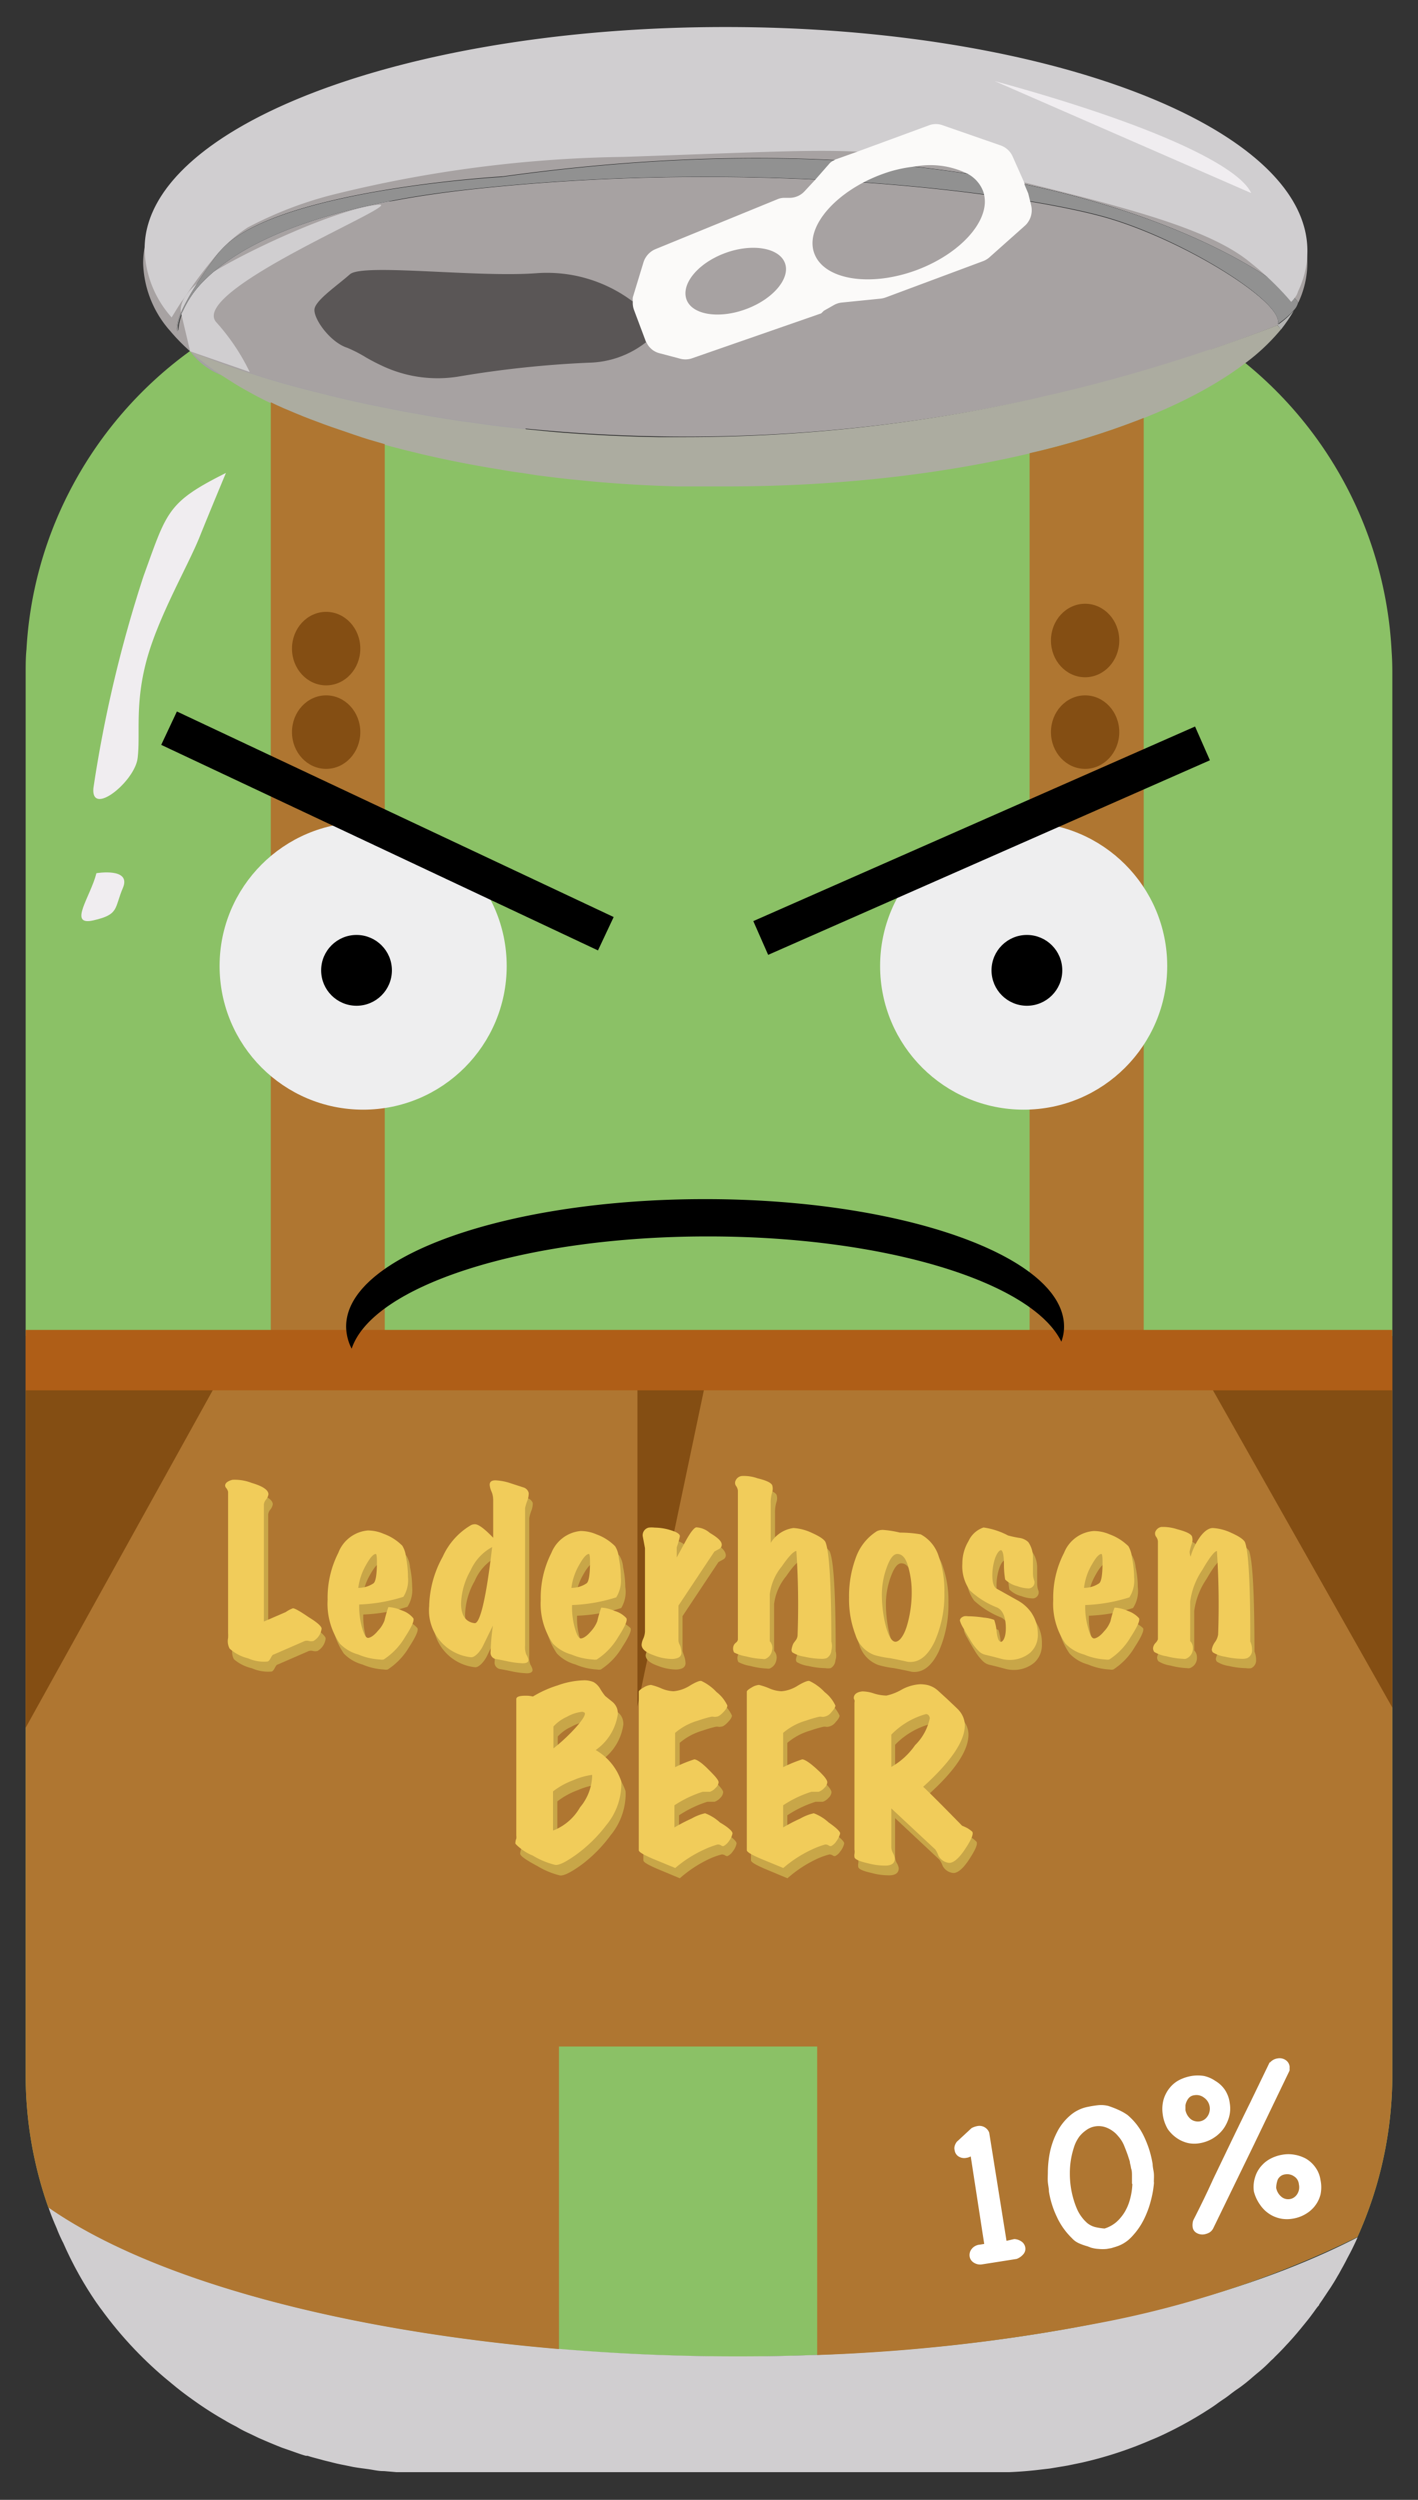 <svg xmlns="http://www.w3.org/2000/svg" width="105" height="185" viewBox="0 0 105 185"><rect x="0" y="0" width="105" height="185" fill="#333333" stroke="none"/><defs><style>.cls-1{fill:#8bc166;}.cls-2{fill:#b3b3b2;}.cls-3{fill:#a4a1a3;}.cls-4{fill:#a7a2a2;}.cls-5{fill:#d0ced0;}.cls-6{fill:#2c2e33;}.cls-7{fill:#919191;}.cls-8{fill:#acaca0;}.cls-9{fill:#f0edf0;}.cls-10{fill:#5a5656;}.cls-11{fill:#fbfaf9;}.cls-12{fill:#fff;}.cls-13{fill:#af7631;}.cls-14{fill:#844e13;}.cls-15{fill:#af5e17;}.cls-16{fill:#eeeeef;}.cls-17{fill:#c8a648;}.cls-18{fill:#f1cc5a;}</style></defs><g id="Layer_3" data-name="Layer 3"><path class="cls-1" d="M103.1,49.82V153.54a29.22,29.22,0,0,1-2.58,12A75.06,75.06,0,0,1,80.92,172a132.48,132.48,0,0,1-20.41,2.28,157.69,157.69,0,0,1-19.12-.43c-15.74-1.34-29.95-5-37.81-10.48l-.07-.21a29.41,29.41,0,0,1-1.61-9.61V49.82c0-.59,0-1.18.06-1.76v0A29,29,0,0,1,5.11,36.44a29.52,29.52,0,0,1,9-10.49h0a15.38,15.38,0,0,0,1.23,1c.22.17.45.34.7.5l.73.49.77.47.81.46c.55.31,1.1.61,1.71.88,0,0,0,0,0,0,.3.15.62.29.93.43.64.27,1.29.55,2,.82s1.38.52,2.1.76,1.47.49,2.23.72l1.17.34c.44.13.9.24,1.35.36s.91.23,1.39.33c1.86.44,3.83.84,5.87,1.16l1.55.23,1.16.17,1.13.13,1.72.2,1.3.13c2,.17,4.11.3,6.25.36.44,0,.89,0,1.34,0l2.15,0a98.77,98.77,0,0,0,22.54-2.46,58.54,58.54,0,0,0,8.45-2.61,31.52,31.52,0,0,0,7.47-4,29.46,29.46,0,0,1,10.89,21.43C103.09,48.82,103.1,49.32,103.1,49.82Z"/><path class="cls-2" d="M95.8,23a12.5,12.5,0,0,1-.94,1.38l-.27-.32A7.16,7.16,0,0,0,95.8,23Z"/><path class="cls-3" d="M38.91,31.72l-.15-.25c-9.81-2-15.92-4.8-15.48-7.85s1.52-7.85,6.54-8.72c0,0-.38,0-1,0h0a31.83,31.83,0,0,0-3.85.28h0c-2.49.33-5.29,1-6.67,2.53a35.94,35.94,0,0,1-2.66,2.45s0,0,0,0a10.5,10.5,0,0,0-1.41,1.43,3.9,3.9,0,0,0-.65,1.22h0a1.06,1.06,0,0,0,0,.19h0a.19.19,0,0,0,0,.1s0,0,0,0A4.14,4.14,0,0,0,14.08,26a5.27,5.27,0,0,0,2.31,1.76C22.9,31,40.07,33.65,40.07,33.65Z"/><path class="cls-4" d="M96.81,19.43a7,7,0,0,1-.69,3C96,21.56,78.7,7.31,37.23,13.05c0,0-17.45,1-21,5.66a32.37,32.37,0,0,0-2,2.94c-.28.48-.49.89-.65,1.22h0c-.06.13-.1.26-.16.36h0c-.36.95-.21,1.24-.21,1.24a3.76,3.76,0,0,1,.3-1.29s0,0,0,0,.07-.15.12-.23a7.45,7.45,0,0,1,1.6-2.22c2-2,5.89-4.31,13.67-5.82h0q2.67-.52,6-.89c21.92-2.4,41.55.44,47.33,2.19s13,6.31,12.43,7.84a120.18,120.18,0,0,1-55.68,7.67C23.5,30.14,14.08,26,14.08,26a14,14,0,0,1-1.48-1.51,7.87,7.87,0,0,1-2-5c0-9.14,19.31-16.56,43.12-16.56S96.81,10.29,96.81,19.43Z"/><path class="cls-5" d="M28,15.15C30.29,14.92,14,21.44,16,23.83a15.62,15.62,0,0,1,2.49,3.7L14.08,26l-.65-2.75s-.57-1.28,2.17-3S25,15.45,28,15.15Z"/><path class="cls-6" d="M96.12,22.4h0c-.09.18-.18.35-.29.53,0,0,0,0,0,0l-.22.24a8.24,8.24,0,0,1-1,.82c.55-1.53-6.65-6.1-12.43-7.84S56.75,11.62,34.83,14q-3.33.36-6,.89h0C21,16.42,17.13,18.75,15.15,20.73A7.45,7.45,0,0,0,13.55,23c-.05.08-.08.16-.12.23s0,0,0,0a3.76,3.76,0,0,0-.3,1.29s-.15-.29.21-1.24h0c.06-.1.1-.23.16-.36h0c.16-.33.37-.74.65-1.22a32.37,32.37,0,0,1,2-2.94c3.59-4.69,21-5.66,21-5.66C78.7,7.31,96,21.56,96.12,22.4Z"/><path class="cls-7" d="M96.12,22.4h0a1.28,1.28,0,0,1-.29.53s0,0,0,0l-.22.24a8.24,8.24,0,0,1-1,.82c.55-1.53-6.65-6.1-12.43-7.84S56.75,11.62,34.83,14q-3.33.36-6,.89h0C21,16.42,17.13,18.75,15.15,20.73A7.45,7.45,0,0,0,13.55,23c-.05.08-.08.16-.12.23s0,0,0,0a3.76,3.76,0,0,0-.3,1.29s-.15-.29.21-1.24h0c.06-.1.1-.23.16-.36h0c.16-.33.37-.74.65-1.22a32.37,32.37,0,0,1,2-2.94c3.59-4.69,21-5.66,21-5.66C78.7,7.31,96,21.56,96.12,22.4Z"/><path class="cls-8" d="M94.86,24.37a15.07,15.07,0,0,1-2.7,2.54C85.05,32.3,70.51,36,53.71,36l-2.16,0c-.44,0-.89,0-1.34,0-2.13-.06-4.22-.18-6.25-.36l-1.3-.13c-.57-.05-1.15-.12-1.72-.19l-1.13-.14L38.66,35q-.79-.1-1.56-.24c-2-.32-4-.71-5.87-1.15l-1.39-.34c-.45-.12-.91-.23-1.35-.36l-1.17-.34c-.76-.23-1.5-.46-2.23-.71s-1.43-.5-2.1-.77-1.33-.54-2-.82l-.93-.43q-.91-.43-1.74-.9c-.28-.15-.55-.31-.82-.47L16.76,28c-.26-.16-.5-.33-.73-.49a7.32,7.32,0,0,1-.7-.5,15.38,15.38,0,0,1-1.23-1,65.69,65.69,0,0,0,8.8,2.89l1.16.29c1.36.35,2.86.68,4.47,1l1.16.23,1.4.25c.75.14,1.53.27,2.33.39.43.07.87.14,1.32.19l1.36.19c.91.13,1.85.23,2.81.32s1.83.19,2.78.26c2.23.17,4.55.29,7,.33.67,0,1.37,0,2.06,0a119.61,119.61,0,0,0,26.09-2.91l.58-.14.84-.19c3.68-.86,7.47-1.94,11.34-3.25h.06c1.63-.56,3.28-1.15,4.93-1.79Z"/><path class="cls-5" d="M96.81,18.56a6.93,6.93,0,0,1-.69,3v0h0a1.34,1.34,0,0,1-.29.53l0,0a2.62,2.62,0,0,1-.22.25,21,21,0,0,0-3-2.89c-3.16-2.64-9.81-4.25-19.18-6.54s-10.26-1.86-27.26-1.3A94.33,94.33,0,0,0,25,14.32h0a28.47,28.47,0,0,0-6.67,2.52,11.09,11.09,0,0,0-2.66,2.46l0,0-.41.51c-.59.75-1.14,1.52-1.6,2.22l-.09.12h0a1,1,0,0,1-.12.16h0c-.29.44-.54.85-.74,1.18a7.83,7.83,0,0,1-2-5C10.59,9.42,29.9,2,53.71,2S96.81,9.42,96.81,18.56Z"/><path class="cls-9" d="M16.73,35c-4.36,2.18-4.36,2.84-6.1,7.63A96.09,96.09,0,0,0,6.92,58.3c-.22,2.18,3.05-.44,3.27-2.19s-.22-3.92.65-7.19,3.06-7,3.93-9.16S16.73,35,16.73,35Z"/><path class="cls-9" d="M7.14,64.62C6.7,66.37,5,68.55,6.92,68.11s1.53-.87,2.18-2.4S7.14,64.62,7.14,64.62Z"/><path class="cls-9" d="M73.65,6c12,3.28,18.11,6.33,19,8.29Z"/><path class="cls-10" d="M47.82,25.34a7.08,7.08,0,0,1-4.2,1.5,77.82,77.82,0,0,0-9.51,1,9.62,9.62,0,0,1-5.62-.68,14.85,14.85,0,0,1-1.39-.71,10.21,10.21,0,0,0-1.38-.71c-1.3-.41-2.6-2.26-2.42-2.93s1.67-1.68,2.61-2.51,9.32.25,13.8-.08a10.55,10.55,0,0,1,7.1,2.06,4.91,4.91,0,0,1,1.66,2C48.55,24.46,48.34,24.89,47.82,25.34Z"/><path class="cls-11" d="M76.36,15.22l-.07-.29-.15-.61v0l0,0-.27-.64,0-.11-.89-2a1.53,1.53,0,0,0-.92-.82L69.8,9.27a1.46,1.46,0,0,0-1,0l-5.44,2h0l-1.41.5a.44.44,0,0,0-.18.09,1,1,0,0,0-.41.31l-1,1.14-.78.84a1.51,1.51,0,0,1-1.06.49l-.47,0a1.32,1.32,0,0,0-.52.12l-9,3.68a1.57,1.57,0,0,0-.89,1L46.86,22a1,1,0,0,0,0,.29,1.5,1.5,0,0,0,.08.63l.86,2.29a.28.28,0,0,0,.07.13,1.46,1.46,0,0,0,1,.81l1.44.38a1.5,1.5,0,0,0,.89,0l9.61-3.34L61,23l.76-.43a1.44,1.44,0,0,1,.58-.18l2.87-.29a1.75,1.75,0,0,0,.38-.09l7.22-2.69a1.53,1.53,0,0,0,.47-.29l2.64-2.35A1.55,1.55,0,0,0,76.36,15.22ZM55.23,22.88c-2,.74-4,.42-4.4-.73s.86-2.68,2.86-3.42,4-.4,4.43.73S57.25,22.14,55.23,22.88ZM67.84,20c-3.44,1.26-6.82.7-7.54-1.24-.63-1.68,1-3.87,3.62-5.25a11.26,11.26,0,0,1,1.32-.59,9.82,9.82,0,0,1,2.47-.59h0a6.28,6.28,0,0,1,3.92.52h0a2.47,2.47,0,0,1,1.16,1.28,1.72,1.72,0,0,1,.08.28C73.31,16.33,71.13,18.78,67.84,20Z"/><path class="cls-12" d="M67.92,129.87h0a.42.42,0,0,0,0-.07A.22.22,0,0,1,67.92,129.87Z"/><path class="cls-5" d="M100.53,165.57c-.23.52-.49,1.05-.76,1.54-.15.31-.31.59-.47.88-.07.13-.14.26-.22.39-.21.37-.43.73-.66,1.07s-.48.73-.73,1.08c0,.07-.09.14-.14.2-.27.37-.53.74-.82,1.09l-.3.37c-.26.32-.53.64-.8.94-.11.12-.22.25-.34.37-.28.31-.58.62-.89.92a2.2,2.2,0,0,1-.27.26c-.31.32-.64.63-1,.92l-.24.2c-.41.36-.83.71-1.26,1s-.65.5-1,.73-.51.36-.77.54a28.83,28.83,0,0,1-3.76,2.12c-.29.14-.58.26-.87.38a28.82,28.82,0,0,1-5.11,1.67l-1.06.22-1.32.22-.77.09c-.74.09-1.51.15-2.26.18l-1.13,0H31.37l-1.19,0-.81,0-.94-.08h-.06c-.33,0-.64-.07-.95-.12s-.86-.11-1.29-.19l-.63-.13c-.32-.06-.63-.13-.94-.21s-.52-.12-.78-.2l-.23-.06c-.26-.07-.51-.13-.77-.22l-.13,0c-.29-.08-.57-.18-.85-.28s-.6-.21-.89-.31c-.59-.23-1.18-.48-1.75-.73l-.73-.35a8.6,8.6,0,0,1-.95-.5c-.28-.14-.56-.29-.82-.45a25.74,25.74,0,0,1-2.37-1.52c-.51-.36-1-.73-1.48-1.13l-.64-.53a28.87,28.87,0,0,1-4.64-5c-.14-.18-.27-.37-.4-.55A26.92,26.92,0,0,1,4.69,166a10.66,10.66,0,0,1-.49-1.09c-.22-.51-.43-1-.61-1.56C21.8,176,74.13,179.11,100.53,165.57Z"/><path class="cls-13" d="M103.1,98.87v54.67a29.22,29.22,0,0,1-2.58,12A75.06,75.06,0,0,1,80.92,172a132.48,132.48,0,0,1-20.41,2.28V151.45H41.39v22.39c-15.74-1.34-29.95-5-37.81-10.48a29.31,29.31,0,0,1-1.68-9.82V98.87Z"/><path class="cls-13" d="M27.32,32.53l1.17.34v72.05l-8.44-1.67V29.77s0,0,0,0c.3.15.62.29.93.43.64.27,1.29.55,2,.82s1.38.52,2.1.76S26.56,32.3,27.32,32.53Z"/><path class="cls-13" d="M84.69,30.93v74l-8.45-1.61V33.54A58.54,58.54,0,0,0,84.69,30.93Z"/><ellipse class="cls-14" cx="24.15" cy="54.18" rx="2.53" ry="2.72"/><ellipse class="cls-14" cx="24.15" cy="48" rx="2.53" ry="2.72"/><ellipse class="cls-14" cx="80.35" cy="54.18" rx="2.53" ry="2.72"/><ellipse class="cls-14" cx="80.35" cy="47.4" rx="2.53" ry="2.72"/><polygon class="cls-14" points="17.98 98.87 1.9 127.86 1.9 98.87 17.98 98.87"/><polygon class="cls-14" points="103.1 98.87 103.1 126.37 89.82 102.89 87.55 98.87 103.1 98.87"/><polygon class="cls-14" points="47.2 126.29 47.2 99.28 47.18 98.87 52.89 98.87 52.95 98.94 47.2 126.29"/><rect class="cls-15" x="1.9" y="98.42" width="101.19" height="4.47"/><circle class="cls-16" cx="26.89" cy="71.49" r="10.63"/><circle class="cls-16" cx="75.8" cy="71.49" r="10.63"/><rect x="10.81" y="60.13" width="35.74" height="2.73" transform="translate(28.91 -6.36) rotate(25.19)"/><rect x="54.82" y="60.85" width="35.74" height="2.73" transform="translate(-18.91 34.56) rotate(-23.76)"/><circle cx="26.4" cy="71.81" r="2.62"/><circle cx="76.04" cy="71.81" r="2.62"/><path d="M78.79,98.17a3.16,3.16,0,0,1-.2,1.12c-2.16-4.42-13.06-7.79-26.17-7.79-13.61,0-24.83,3.64-26.38,8.31a3.65,3.65,0,0,1-.41-1.64c0-5.21,11.9-9.43,26.58-9.43S78.79,93,78.79,98.17Z"/><path class="cls-17" d="M24.11,121.29a1.22,1.22,0,0,1-.6.89.7.7,0,0,1-.33,0,.59.59,0,0,0-.31,0l-2.3,1c-.08,0-.15.12-.23.27s-.15.23-.22.25a2.93,2.93,0,0,1-1.46-.24,3.1,3.1,0,0,1-1.34-.67,1.17,1.17,0,0,1-.11-.78,2.13,2.13,0,0,0,0-.39V111.14a.57.57,0,0,0-.13-.27.3.3,0,0,1-.09-.19c0-.19.2-.34.54-.43a3.47,3.47,0,0,1,1.42.23c.82.24,1.24.52,1.25.84a.83.83,0,0,1-.17.38.71.71,0,0,0-.17.37v8.62l1.62-.7a2.18,2.18,0,0,1,.53-.28q.21,0,1.17.66C23.85,120.84,24.15,121.14,24.11,121.29Z"/><path class="cls-17" d="M30.91,120.49c.09.16-.11.62-.61,1.39a5,5,0,0,1-1.59,1.67.72.72,0,0,1-.28,0,4.65,4.65,0,0,1-1.59-.37,3,3,0,0,1-1.38-.81,5.2,5.2,0,0,1-.9-3.24,7.31,7.31,0,0,1,.79-3.47A2.59,2.59,0,0,1,27.54,114a3,3,0,0,1,1.17.25,3.72,3.72,0,0,1,1.38.88,1.88,1.88,0,0,1,.27.85,7.41,7.41,0,0,1,.16,1.46,2.32,2.32,0,0,1-.35,1.47,12.2,12.2,0,0,1-3.27.57,5.72,5.72,0,0,0,.18,1.61c.15.56.3.85.46.86s.45-.16.75-.52a2.2,2.2,0,0,0,.48-.76,7.09,7.09,0,0,1,.3-1,2.83,2.83,0,0,1,1,.25A2,2,0,0,1,30.91,120.49Zm-2.78-4.77c-.18,0-.42.26-.74.84a4.31,4.31,0,0,0-.55,1.67,2,2,0,0,0,1.12-.34c.16-.13.25-.65.25-1.56C28.21,115.94,28.18,115.74,28.13,115.72Z"/><path class="cls-17" d="M39.45,111.23a1.53,1.53,0,0,1-.12.61,2.86,2.86,0,0,0-.14.51v10.17a1.67,1.67,0,0,0,.07.64c.16.27.21.45.14.54s-.18.13-.4.13a6.67,6.67,0,0,1-1.09-.14c-.56-.12-.85-.17-.88-.17a.5.5,0,0,1-.4-.38.64.64,0,0,1,0-.2,16.18,16.18,0,0,1,.17-1.9c-.25.5-.49,1-.73,1.49s-.65.9-.92.85a3.48,3.48,0,0,1-3.07-3.78A7.85,7.85,0,0,1,33,116a5.2,5.2,0,0,1,2.09-2.34.66.66,0,0,1,.3-.07q.39,0,1.35,1v-3a2,2,0,0,0-.14-.45,1.51,1.51,0,0,1-.12-.47c0-.22.14-.33.44-.33a4.19,4.19,0,0,1,1.12.22l.92.3A.56.56,0,0,1,39.45,111.23Zm-2.71,4A3.64,3.64,0,0,0,35.15,117a5.28,5.28,0,0,0-.71,2.46c0,.89.35,1.37,1,1.45C35.84,120.92,36.26,119.05,36.74,115.25Z"/><path class="cls-17" d="M46.69,120.49c.09.16-.11.62-.61,1.39a5,5,0,0,1-1.59,1.67.72.72,0,0,1-.28,0,4.65,4.65,0,0,1-1.59-.37,3,3,0,0,1-1.38-.81,5.2,5.2,0,0,1-.9-3.24,7.31,7.31,0,0,1,.79-3.47A2.59,2.59,0,0,1,43.32,114a3,3,0,0,1,1.17.25,3.72,3.72,0,0,1,1.38.88,1.88,1.88,0,0,1,.27.85,7.41,7.41,0,0,1,.16,1.46A2.32,2.32,0,0,1,46,119a12.2,12.2,0,0,1-3.27.57,5.4,5.4,0,0,0,.19,1.61c.14.56.29.85.45.86s.45-.16.75-.52a2.2,2.2,0,0,0,.48-.76,7.09,7.09,0,0,1,.3-1,2.83,2.83,0,0,1,1,.25A2,2,0,0,1,46.69,120.49Zm-2.78-4.77c-.18,0-.42.26-.74.84a4.31,4.31,0,0,0-.55,1.67,2,2,0,0,0,1.12-.34c.16-.13.25-.65.25-1.56C44,115.94,44,115.74,43.91,115.72Z"/><path class="cls-17" d="M53.73,115a.34.34,0,0,1-.17.4l-.36.2q-1,1.5-2.66,4c0,1.66,0,2.51,0,2.56s.05.18.12.4a1.67,1.67,0,0,1,.1.5.41.41,0,0,1-.26.41,1.24,1.24,0,0,1-.47.08,3.74,3.74,0,0,1-1.31-.27c-.61-.21-.91-.47-.91-.79A1.3,1.3,0,0,1,48,122a1.42,1.42,0,0,0,.12-.51v-6.17c-.11-.59-.17-.89-.17-.91a.58.58,0,0,1,.44-.61,1.92,1.92,0,0,1,.45,0,4,4,0,0,1,1.15.18c.4.12.63.24.71.38a.33.33,0,0,1,0,.15,6.33,6.33,0,0,1-.22.75V116l.73-1.34c.32-.56.56-.86.72-.89a1.63,1.63,0,0,1,1,.41Q53.66,114.64,53.73,115Z"/><path class="cls-17" d="M61.86,122.88a.71.71,0,0,1-.35.57,1.1,1.1,0,0,1-.39,0,5.85,5.85,0,0,1-1.26-.16A2.32,2.32,0,0,1,59,123a.31.31,0,0,1-.06-.19,1.73,1.73,0,0,1,.14-.47l.2-.27a.59.59,0,0,0,.11-.38,60.82,60.82,0,0,0-.09-6.19c-.16,0-.52.32-1.08,1.14a4,4,0,0,0-.9,2.07v3.46a.72.72,0,0,1,.17.66.82.82,0,0,1-.5.65.44.44,0,0,1-.19,0,5.67,5.67,0,0,1-1.23-.19,2.92,2.92,0,0,1-.89-.29.59.59,0,0,1,0-.58.6.6,0,0,1,.15-.16.32.32,0,0,0,.13-.23v-11a.7.7,0,0,0-.12-.33.39.39,0,0,1-.08-.34.58.58,0,0,1,.48-.42,3,3,0,0,1,1.17.17c.67.16,1,.34,1.09.51a.81.81,0,0,1,0,.52,2.59,2.59,0,0,0-.11.84v2.91a2.34,2.34,0,0,1,1.68-1.1,3.66,3.66,0,0,1,1.37.36c.57.25.89.47,1,.67q.44,1,.44,7.37A1.27,1.27,0,0,1,61.86,122.88Z"/><path class="cls-17" d="M68.48,114.29a2.73,2.73,0,0,1,1.33,1.63,7.56,7.56,0,0,1,.42,2.65,8.55,8.55,0,0,1-.72,3.65q-.8,1.65-2,1.5c-.29-.07-.73-.16-1.31-.27a7.08,7.08,0,0,1-1.15-.23,2.3,2.3,0,0,1-1.42-1.51,7.39,7.39,0,0,1-.48-2.78,7.94,7.94,0,0,1,.5-2.91,3.76,3.76,0,0,1,1.57-2,1,1,0,0,1,.47-.09,7.58,7.58,0,0,1,1.23.2A8.66,8.66,0,0,1,68.48,114.29Zm-1.74,1.4q-.42,0-.78,1a5.87,5.87,0,0,0-.36,2,9.67,9.67,0,0,0,.26,2.21c.2.79.43,1.22.69,1.28s.63-.3.89-1.12a8.69,8.69,0,0,0,.37-2.62,6.06,6.06,0,0,0-.2-1.58C67.42,116.07,67.13,115.69,66.74,115.69Z"/><path class="cls-17" d="M77.15,121.68a1.75,1.75,0,0,1-.57,1.37,2.36,2.36,0,0,1-1.59.53,2.28,2.28,0,0,1-.55-.08l-.56-.15-.57-.14a1,1,0,0,1-.49-.24,3.72,3.72,0,0,1-.67-.86c-.18-.29-.35-.58-.52-.89a2.33,2.33,0,0,1-.25-.54c0-.15.11-.26.32-.33a.85.85,0,0,1,.28,0,8.11,8.11,0,0,1,1.17.1,2.88,2.88,0,0,1,.78.17,4.37,4.37,0,0,1,.17.9c.06.48.17.72.32.72s.36-.33.36-1c0-.82-.22-1.34-.65-1.54a6.46,6.46,0,0,1-2-1.25,3.07,3.07,0,0,1-.57-2,3.21,3.21,0,0,1,.46-1.67,1.88,1.88,0,0,1,1.11-1,5.55,5.55,0,0,1,1.81.59,7.26,7.26,0,0,0,.83.18,1.17,1.17,0,0,1,.68.32,2,2,0,0,1,.35,1.14c0,.39,0,.77,0,1.16s.11.56.11.62a.45.45,0,0,1-.42.5,2.59,2.59,0,0,1-.86-.17,1.93,1.93,0,0,1-.89-.49,6.86,6.86,0,0,1-.09-1.17c0-.69-.1-1-.22-1s-.3.2-.44.61a4.05,4.05,0,0,0-.2,1.26q0,.82.36,1l1.52.84a2.93,2.93,0,0,1,1.05.89A2.83,2.83,0,0,1,77.15,121.68Z"/><path class="cls-17" d="M84.64,120.49c.09.16-.11.62-.61,1.39a5,5,0,0,1-1.59,1.67.69.69,0,0,1-.28,0,4.65,4.65,0,0,1-1.59-.37,2.93,2.93,0,0,1-1.37-.81,5.14,5.14,0,0,1-.91-3.24,7.31,7.31,0,0,1,.8-3.47A2.58,2.58,0,0,1,81.27,114a3,3,0,0,1,1.17.25,3.85,3.85,0,0,1,1.39.88,2.07,2.07,0,0,1,.26.85,6.73,6.73,0,0,1,.16,1.46A2.32,2.32,0,0,1,83.9,119a12.2,12.2,0,0,1-3.27.57,5.4,5.4,0,0,0,.19,1.61c.14.56.29.85.45.86s.46-.16.75-.52a2.2,2.2,0,0,0,.48-.76,7.09,7.09,0,0,1,.3-1,2.83,2.83,0,0,1,1,.25A2,2,0,0,1,84.64,120.49Zm-2.78-4.77c-.18,0-.42.26-.74.84a4.31,4.31,0,0,0-.55,1.67,2,2,0,0,0,1.12-.34c.17-.13.25-.65.25-1.56C81.94,115.94,81.91,115.74,81.86,115.72Z"/><path class="cls-17" d="M92.89,122.22a1.61,1.61,0,0,1,.12.6.63.63,0,0,1-.36.63,1.1,1.1,0,0,1-.39,0,5.85,5.85,0,0,1-1.26-.16,2.25,2.25,0,0,1-.89-.32.34.34,0,0,1-.08-.2,1.29,1.29,0,0,1,.24-.56,1.34,1.34,0,0,0,.23-.55,60.82,60.82,0,0,0-.09-6.19c-.15,0-.51.41-1.08,1.4a5.43,5.43,0,0,0-.9,2.35v2.92a.7.7,0,0,1,.2.5.8.8,0,0,1-.53.81.47.47,0,0,1-.19,0,5.67,5.67,0,0,1-1.23-.19,2.34,2.34,0,0,1-.9-.32.44.44,0,0,1-.1-.28.65.65,0,0,1,.18-.38.71.71,0,0,0,.18-.28v-7.25a.74.74,0,0,0-.12-.33.39.39,0,0,1-.08-.34.58.58,0,0,1,.48-.42,3.44,3.44,0,0,1,1.17.17c.67.17,1,.34,1.09.52a.86.86,0,0,1,0,.51,4.12,4.12,0,0,0-.18.62,1.1,1.1,0,0,0,.07.38,4.8,4.8,0,0,1,.65-1.39c.34-.49.69-.73,1-.73a3.7,3.7,0,0,1,1.37.36c.56.25.89.47,1,.67Q92.89,115.84,92.89,122.22Z"/><path class="cls-17" d="M46.32,132.55a3.55,3.55,0,0,1,0,.46,4.85,4.85,0,0,1-1.1,2.8A10.4,10.4,0,0,1,43.06,138c-.79.57-1.32.83-1.6.79a6,6,0,0,1-1.66-.69c-.79-.42-1.21-.71-1.27-.87a.21.21,0,0,1,0-.14.69.69,0,0,1,.06-.24.87.87,0,0,0,.05-.23v-10.1c0-.17.23-.25.69-.25a2.26,2.26,0,0,1,.55.06,7.94,7.94,0,0,1,1.84-.83,6.48,6.48,0,0,1,1.91-.37,1.57,1.57,0,0,1,.73.14,1.21,1.21,0,0,1,.47.46,5.27,5.27,0,0,0,.39.56l.52.42a1,1,0,0,1,.36.5,1.29,1.29,0,0,1,.06.4,3.91,3.91,0,0,1-1.64,2.68A4.23,4.23,0,0,1,46.32,132.55Zm-2.73-5.07s-.07-.06-.17-.06a2.93,2.93,0,0,0-1.12.37,3,3,0,0,0-1,.72v1.62A12.86,12.86,0,0,0,43,128.51C43.48,128,43.68,127.61,43.59,127.48Zm.56,4.61a5.09,5.09,0,0,0-1.37.39,5.59,5.59,0,0,0-1.51.83v2.9a4,4,0,0,0,2-1.71A3.87,3.87,0,0,0,44.15,132.09Z"/><path class="cls-17" d="M54.54,136.43a1.34,1.34,0,0,1-.27.57,1,1,0,0,1-.4.36.23.23,0,0,1-.17-.05.43.43,0,0,0-.21-.07.07.07,0,0,0-.06,0,5.41,5.41,0,0,0-1,.37A9.17,9.17,0,0,0,50.34,139l-1.7-.71c-.64-.28-1-.48-1-.62V125.94c0-.08.12-.18.36-.32a1.17,1.17,0,0,1,.54-.18,3.22,3.22,0,0,1,.75.24,2.61,2.61,0,0,0,.92.22,2.71,2.71,0,0,0,1.22-.42c.45-.27.74-.38.85-.34a3.73,3.73,0,0,1,1.12.82,2.7,2.7,0,0,1,.8,1c0,.09-.07.25-.29.48s-.38.34-.52.34a.54.54,0,0,1-.25,0s-.09,0-.11,0a9.18,9.18,0,0,0-1,.29,4.53,4.53,0,0,0-1.7.91v2.54a10.51,10.51,0,0,1,1.42-.58c.16,0,.52.21,1,.7s.8.81.8,1a.67.67,0,0,1-.21.41,1.05,1.05,0,0,1-.43.29l-.54,0a8.4,8.4,0,0,0-2.09,1v1.64a12.75,12.75,0,0,1,1.27-.66,3.61,3.61,0,0,1,1-.38,3.15,3.15,0,0,1,1.1.67C54.28,136,54.56,136.3,54.54,136.43Z"/><path class="cls-17" d="M62.51,136.43a1.37,1.37,0,0,1-.28.57,1,1,0,0,1-.39.36.26.26,0,0,1-.18-.05.4.4,0,0,0-.2-.07.07.07,0,0,0-.06,0,5.5,5.5,0,0,0-1,.37A9.11,9.11,0,0,0,58.31,139l-1.7-.71c-.64-.28-1-.48-1-.62V125.94c0-.08.12-.18.36-.32a1.17,1.17,0,0,1,.54-.18,3.54,3.54,0,0,1,.75.24,2.56,2.56,0,0,0,.92.22,2.71,2.71,0,0,0,1.22-.42c.45-.27.74-.38.85-.34a3.86,3.86,0,0,1,1.12.82,2.7,2.7,0,0,1,.8,1c0,.09-.07.25-.29.48a.85.85,0,0,1-.52.34.54.54,0,0,1-.25,0s-.09,0-.11,0a9.18,9.18,0,0,0-1,.29,4.53,4.53,0,0,0-1.7.91v2.54a10,10,0,0,1,1.42-.58c.16,0,.51.21,1.05.7s.8.81.8,1a.64.64,0,0,1-.22.41,1,1,0,0,1-.42.29l-.54,0a8.24,8.24,0,0,0-2.09,1v1.64a12.75,12.75,0,0,1,1.27-.66,3.38,3.38,0,0,1,1-.38,3.24,3.24,0,0,1,1.1.67C62.24,136,62.53,136.3,62.51,136.43Z"/><path class="cls-17" d="M72.31,136.3c.1.18-.09.61-.55,1.31s-.85,1-1.16,1a1,1,0,0,1-.8-.53,1.9,1.9,0,0,0-.23-.45l-3.29-3.08v2.89a1,1,0,0,0,.13.44,1,1,0,0,1,.14.38c0,.32-.21.49-.61.52a4.79,4.79,0,0,1-1.39-.17c-.67-.15-1-.3-1-.47a.68.68,0,0,1,0-.21,1.09,1.09,0,0,0,0-.34V126.73a.46.46,0,0,0-.05-.2.27.27,0,0,1,0-.13c0-.28.21-.44.62-.5a2.77,2.77,0,0,1,.85.15,3.56,3.56,0,0,0,.94.17,4,4,0,0,0,1.09-.43,3.2,3.2,0,0,1,1.42-.42,2.81,2.81,0,0,1,.49,0,1.72,1.72,0,0,1,.79.41c.24.2.47.41.69.62.57.54.87.83.89.86a1.69,1.69,0,0,1,.43,1q.1,1.82-3.08,4.65c.43.39,1.39,1.36,2.88,2.88a4,4,0,0,1,.41.19A2.29,2.29,0,0,1,72.31,136.3Zm-3.44-8.71a5.67,5.67,0,0,0-2.59,1.53v2.38A5.4,5.4,0,0,0,68,129.9a4,4,0,0,0,1.09-2C69.13,127.69,69.05,127.59,68.87,127.59Z"/><path class="cls-18" d="M23.81,120.55a1.22,1.22,0,0,1-.6.89.7.7,0,0,1-.33,0,.59.59,0,0,0-.31,0l-2.3,1c-.08,0-.15.12-.23.27s-.15.23-.23.25a2.91,2.91,0,0,1-1.45-.24A3.1,3.1,0,0,1,17,122a1.17,1.17,0,0,1-.11-.78,3.67,3.67,0,0,0,0-.39V110.4a.68.68,0,0,0-.13-.27.3.3,0,0,1-.09-.19c0-.19.2-.34.54-.43a3.47,3.47,0,0,1,1.42.23c.82.24,1.24.52,1.25.84a.83.83,0,0,1-.17.38.71.71,0,0,0-.17.37V120l1.62-.7a2.18,2.18,0,0,1,.53-.28q.21,0,1.17.66C23.55,120.1,23.85,120.4,23.81,120.55Z"/><path class="cls-18" d="M30.6,119.75c.1.16-.1.62-.6,1.39a5,5,0,0,1-1.59,1.67.75.75,0,0,1-.29,0,4.75,4.75,0,0,1-1.59-.37,3,3,0,0,1-1.37-.81,5.2,5.2,0,0,1-.9-3.24,7.31,7.31,0,0,1,.79-3.47,2.58,2.58,0,0,1,2.19-1.66,3,3,0,0,1,1.17.25,3.72,3.72,0,0,1,1.38.88,1.88,1.88,0,0,1,.27.85,7.31,7.31,0,0,1,.15,1.46,2.33,2.33,0,0,1-.34,1.47,12.2,12.2,0,0,1-3.27.57,5.72,5.72,0,0,0,.18,1.61c.15.56.3.85.46.86s.45-.16.74-.52a2.25,2.25,0,0,0,.49-.76,8.69,8.69,0,0,1,.29-1,2.82,2.82,0,0,1,1,.25A1.84,1.84,0,0,1,30.6,119.75ZM27.83,115c-.18,0-.42.26-.74.84a4.51,4.51,0,0,0-.56,1.67,2,2,0,0,0,1.13-.34c.16-.13.25-.65.25-1.56C27.91,115.2,27.88,115,27.83,115Z"/><path class="cls-18" d="M39.15,110.49a1.53,1.53,0,0,1-.12.61,3.54,3.54,0,0,0-.15.51v10.17a1.6,1.6,0,0,0,.08.64c.16.27.2.45.14.54s-.19.13-.4.13a6.67,6.67,0,0,1-1.09-.14c-.56-.12-.85-.17-.88-.17a.48.48,0,0,1-.4-.38.64.64,0,0,1,0-.2,16.18,16.18,0,0,1,.17-1.9c-.25.5-.49,1-.73,1.49s-.65.9-.92.85a3.48,3.48,0,0,1-3.07-3.78,7.85,7.85,0,0,1,1-3.65,5.15,5.15,0,0,1,2.09-2.34.66.66,0,0,1,.3-.07q.39,0,1.35,1v-3a1.86,1.86,0,0,0-.14-.45,1.51,1.51,0,0,1-.12-.47c0-.22.14-.33.43-.33a4.18,4.18,0,0,1,1.13.22l.92.3A.56.56,0,0,1,39.15,110.49Zm-2.71,4a3.64,3.64,0,0,0-1.59,1.72,5.28,5.28,0,0,0-.71,2.46c0,.88.35,1.37,1,1.45C35.54,120.18,36,118.31,36.44,114.51Z"/><path class="cls-18" d="M46.38,119.75c.1.16-.1.62-.6,1.39a5,5,0,0,1-1.59,1.67.72.72,0,0,1-.28,0,4.75,4.75,0,0,1-1.6-.37,3,3,0,0,1-1.37-.81,5.2,5.2,0,0,1-.9-3.24,7.31,7.31,0,0,1,.79-3.47A2.59,2.59,0,0,1,43,113.3a3,3,0,0,1,1.17.25,3.72,3.72,0,0,1,1.38.88,1.88,1.88,0,0,1,.27.85,7.31,7.31,0,0,1,.15,1.46,2.33,2.33,0,0,1-.34,1.47,12.2,12.2,0,0,1-3.27.57,5.72,5.72,0,0,0,.18,1.61c.15.56.3.85.46.86s.45-.16.75-.52a2.36,2.36,0,0,0,.48-.76,8.69,8.69,0,0,1,.29-1,2.82,2.82,0,0,1,1,.25A1.84,1.84,0,0,1,46.38,119.75ZM43.61,115c-.18,0-.42.26-.74.84a4.51,4.51,0,0,0-.56,1.67,2,2,0,0,0,1.13-.34c.16-.13.25-.65.25-1.56C43.69,115.2,43.66,115,43.61,115Z"/><path class="cls-18" d="M53.43,114.22a.34.34,0,0,1-.17.4l-.36.2q-1,1.5-2.66,4c0,1.66,0,2.51,0,2.56s0,.18.12.4a1.67,1.67,0,0,1,.1.5.4.4,0,0,1-.27.41,1.15,1.15,0,0,1-.46.08,3.7,3.7,0,0,1-1.31-.27c-.61-.21-.91-.47-.91-.79a1.3,1.3,0,0,1,.13-.46,1.42,1.42,0,0,0,.12-.51v-6.17c-.11-.59-.17-.89-.17-.91a.58.58,0,0,1,.44-.61,1.92,1.92,0,0,1,.45,0,4.09,4.09,0,0,1,1.15.18c.4.12.63.24.7.38a.24.24,0,0,1,0,.15,6.33,6.33,0,0,1-.22.75v.75l.73-1.34c.32-.56.56-.86.72-.89a1.64,1.64,0,0,1,1,.41Q53.36,113.91,53.43,114.22Z"/><path class="cls-18" d="M61.56,122.14a.71.71,0,0,1-.35.57,1.1,1.1,0,0,1-.39.05,5.85,5.85,0,0,1-1.26-.16,2.25,2.25,0,0,1-.89-.32.31.31,0,0,1-.06-.19,1.73,1.73,0,0,1,.14-.47l.2-.27a.66.66,0,0,0,.11-.38,60.82,60.82,0,0,0-.09-6.19c-.16,0-.52.32-1.08,1.14A4,4,0,0,0,57,118v3.46a.72.72,0,0,1,.17.66.82.82,0,0,1-.5.65.44.44,0,0,1-.19,0,5.67,5.67,0,0,1-1.23-.19,2.92,2.92,0,0,1-.89-.29.59.59,0,0,1,0-.58.6.6,0,0,1,.15-.16.32.32,0,0,0,.13-.23v-11a.7.7,0,0,0-.12-.33.39.39,0,0,1-.08-.34.58.58,0,0,1,.48-.42,3,3,0,0,1,1.17.17c.67.16,1,.33,1.09.51a.89.89,0,0,1,0,.52,2.55,2.55,0,0,0-.11.84v2.91a2.34,2.34,0,0,1,1.68-1.1,3.7,3.7,0,0,1,1.37.36c.56.25.89.47,1,.67q.43,1,.44,7.37A1.27,1.27,0,0,1,61.56,122.14Z"/><path class="cls-18" d="M68.18,113.55a2.77,2.77,0,0,1,1.33,1.63,7.56,7.56,0,0,1,.42,2.65,8.55,8.55,0,0,1-.72,3.65q-.79,1.65-2,1.5c-.29-.07-.73-.16-1.31-.27a7.08,7.08,0,0,1-1.15-.23A2.3,2.3,0,0,1,63.35,121a7.39,7.39,0,0,1-.48-2.78,8.15,8.15,0,0,1,.49-2.91,3.82,3.82,0,0,1,1.58-2,1,1,0,0,1,.47-.09,7.58,7.58,0,0,1,1.23.2A8.66,8.66,0,0,1,68.18,113.55ZM66.44,115q-.42,0-.78,1a5.87,5.87,0,0,0-.36,2,9.67,9.67,0,0,0,.26,2.21c.2.79.43,1.22.69,1.28s.63-.3.89-1.12a8.69,8.69,0,0,0,.37-2.62,6.52,6.52,0,0,0-.2-1.58C67.12,115.33,66.83,115,66.44,115Z"/><path class="cls-18" d="M76.85,120.94a1.75,1.75,0,0,1-.57,1.37,2.36,2.36,0,0,1-1.59.53,2.28,2.28,0,0,1-.55-.08l-.56-.15-.57-.14a1,1,0,0,1-.49-.24,3.72,3.72,0,0,1-.67-.86c-.18-.29-.35-.58-.52-.89a2.33,2.33,0,0,1-.25-.54c0-.15.11-.26.31-.33a1,1,0,0,1,.29,0,8.11,8.11,0,0,1,1.17.1,2.63,2.63,0,0,1,.77.17,3.44,3.44,0,0,1,.18.9c.06.48.17.72.32.72s.36-.33.36-1c0-.82-.22-1.34-.65-1.54a6.33,6.33,0,0,1-2-1.25,3.07,3.07,0,0,1-.57-2,3.21,3.21,0,0,1,.46-1.67,1.88,1.88,0,0,1,1.11-1,5.55,5.55,0,0,1,1.81.59,7.26,7.26,0,0,0,.83.18,1.17,1.17,0,0,1,.68.32,2,2,0,0,1,.34,1.14c0,.39,0,.77,0,1.15s.11.57.11.63a.45.45,0,0,1-.42.5,2.59,2.59,0,0,1-.86-.17,1.93,1.93,0,0,1-.89-.49,6.86,6.86,0,0,1-.09-1.17c0-.69-.11-1-.22-1s-.3.2-.44.61a4.05,4.05,0,0,0-.2,1.26c0,.55.12.9.36,1l1.52.85a3,3,0,0,1,1,.89A2.83,2.83,0,0,1,76.85,120.94Z"/><path class="cls-18" d="M84.34,119.75c.09.16-.11.62-.61,1.39a5,5,0,0,1-1.59,1.67.69.69,0,0,1-.28,0,4.65,4.65,0,0,1-1.59-.37,3,3,0,0,1-1.38-.81,5.2,5.2,0,0,1-.9-3.24,7.2,7.2,0,0,1,.8-3.47A2.57,2.57,0,0,1,81,113.3a3,3,0,0,1,1.17.25,3.85,3.85,0,0,1,1.39.88,2.07,2.07,0,0,1,.26.85,7.33,7.33,0,0,1,.16,1.46,2.32,2.32,0,0,1-.35,1.47,12.2,12.2,0,0,1-3.27.57,5.4,5.4,0,0,0,.19,1.61c.14.56.29.85.45.86s.46-.16.75-.52a2.2,2.2,0,0,0,.48-.76,7.09,7.09,0,0,1,.3-1,2.83,2.83,0,0,1,1,.25A2,2,0,0,1,84.34,119.75ZM81.56,115c-.18,0-.42.26-.74.84a4.31,4.31,0,0,0-.55,1.67,2,2,0,0,0,1.12-.34c.17-.13.25-.65.25-1.56C81.64,115.2,81.61,115,81.56,115Z"/><path class="cls-18" d="M92.58,121.48a1.43,1.43,0,0,1,.13.59.63.63,0,0,1-.36.64,1.1,1.1,0,0,1-.39.05,5.85,5.85,0,0,1-1.26-.16,2.25,2.25,0,0,1-.89-.32.34.34,0,0,1-.08-.21,1.32,1.32,0,0,1,.24-.55,1.34,1.34,0,0,0,.23-.55,60.82,60.82,0,0,0-.09-6.19c-.15,0-.51.41-1.08,1.4a5.43,5.43,0,0,0-.9,2.35v2.92a.7.7,0,0,1,.2.5.81.81,0,0,1-.53.81.47.47,0,0,1-.19,0,5.67,5.67,0,0,1-1.23-.19,2.51,2.51,0,0,1-.91-.32.49.49,0,0,1-.09-.28.65.65,0,0,1,.18-.38.71.71,0,0,0,.18-.28v-7.25a.67.67,0,0,0-.13-.33.42.42,0,0,1-.07-.34A.58.58,0,0,1,86,113a3.44,3.44,0,0,1,1.17.17c.66.17,1,.34,1.09.52a.8.8,0,0,1,0,.51,4.88,4.88,0,0,0-.17.62,1.1,1.1,0,0,0,.07.38,4.8,4.8,0,0,1,.65-1.39c.34-.49.69-.73,1-.73a3.7,3.7,0,0,1,1.37.36c.56.25.88.47,1,.67Q92.59,115.1,92.58,121.48Z"/><path class="cls-18" d="M46,131.81a3.55,3.55,0,0,1,0,.46,4.8,4.8,0,0,1-1.1,2.79,10.69,10.69,0,0,1-2.19,2.16c-.79.57-1.32.83-1.6.79a6,6,0,0,1-1.66-.69,3.71,3.71,0,0,1-1.28-.87.32.32,0,0,1,0-.14.69.69,0,0,1,.06-.24.87.87,0,0,0,0-.23v-10.1c0-.17.23-.25.69-.25a2.12,2.12,0,0,1,.54.06,8.23,8.23,0,0,1,1.85-.83,6.17,6.17,0,0,1,1.91-.37,1.77,1.77,0,0,1,.73.13,1.36,1.36,0,0,1,.47.46,4.76,4.76,0,0,0,.39.57l.52.42a1.12,1.12,0,0,1,.36.5,1.29,1.29,0,0,1,.06.4,3.91,3.91,0,0,1-1.64,2.68A4.23,4.23,0,0,1,46,131.81Zm-2.73-5.07s-.08-.06-.17-.06a2.93,2.93,0,0,0-1.12.37,3,3,0,0,0-1,.72v1.62a13.49,13.49,0,0,0,1.72-1.62C43.18,127.22,43.38,126.87,43.29,126.74Zm.56,4.61a5.09,5.09,0,0,0-1.37.39,5.59,5.59,0,0,0-1.51.83v2.9a3.91,3.91,0,0,0,2-1.72A3.79,3.79,0,0,0,43.85,131.35Z"/><path class="cls-18" d="M54.24,135.69a1.45,1.45,0,0,1-.27.57,1.1,1.1,0,0,1-.4.36.23.23,0,0,1-.17-.05.43.43,0,0,0-.21-.07h-.06a6.93,6.93,0,0,0-1,.38A9.07,9.07,0,0,0,50,138.24l-1.7-.7c-.64-.28-1-.48-1-.62V125.19c0-.07.12-.17.36-.31a1.22,1.22,0,0,1,.54-.19,4.12,4.12,0,0,1,.75.25,2.56,2.56,0,0,0,.92.22,2.71,2.71,0,0,0,1.22-.42c.45-.27.74-.38.85-.34a3.67,3.67,0,0,1,1.12.82,2.7,2.7,0,0,1,.8,1c0,.09-.07.25-.29.48s-.38.34-.52.34a.54.54,0,0,1-.25,0c-.05,0-.09,0-.11,0a9.18,9.18,0,0,0-1,.29,4.53,4.53,0,0,0-1.7.91v2.54a10,10,0,0,1,1.42-.58c.16,0,.51.21,1,.7s.8.81.8,1a.64.64,0,0,1-.22.41,1,1,0,0,1-.42.29l-.54,0a8.4,8.4,0,0,0-2.09,1v1.64a12.75,12.75,0,0,1,1.27-.66,3.55,3.55,0,0,1,1-.39,3.36,3.36,0,0,1,1.1.68C54,135.27,54.26,135.56,54.24,135.69Z"/><path class="cls-18" d="M62.21,135.69a1.66,1.66,0,0,1-.28.57,1,1,0,0,1-.39.36.25.25,0,0,1-.18-.05.4.4,0,0,0-.2-.07H61.1a6.48,6.48,0,0,0-1,.38A9.07,9.07,0,0,0,58,138.24l-1.7-.7c-.64-.28-1-.48-1-.62V125.19c0-.07.12-.17.36-.31a1.22,1.22,0,0,1,.54-.19,4.7,4.7,0,0,1,.75.25,2.56,2.56,0,0,0,.92.22,2.64,2.64,0,0,0,1.21-.42c.46-.27.75-.38.86-.34a3.67,3.67,0,0,1,1.12.82,2.7,2.7,0,0,1,.8,1c0,.09-.08.25-.29.48a.85.85,0,0,1-.52.34.51.51,0,0,1-.25,0c-.05,0-.09,0-.11,0a9.18,9.18,0,0,0-1,.29,4.53,4.53,0,0,0-1.7.91v2.54a10.31,10.31,0,0,1,1.41-.58c.17,0,.52.21,1.06.7s.8.81.8,1a.64.64,0,0,1-.22.41,1,1,0,0,1-.42.29l-.54,0a8.24,8.24,0,0,0-2.09,1v1.64a12.75,12.75,0,0,1,1.27-.66,3.55,3.55,0,0,1,1-.39,3.36,3.36,0,0,1,1.1.68C61.94,135.27,62.23,135.56,62.21,135.69Z"/><path class="cls-18" d="M72,135.56c.1.18-.09.61-.55,1.3s-.85,1-1.16,1a1,1,0,0,1-.8-.53,2.13,2.13,0,0,0-.23-.46L66,133.83v2.89a1,1,0,0,0,.13.43,1,1,0,0,1,.13.39c0,.32-.2.49-.6.52a4.79,4.79,0,0,1-1.39-.17c-.67-.15-1-.31-1-.47a.68.68,0,0,1,0-.21,1.09,1.09,0,0,0,0-.34V126a.46.46,0,0,0,0-.2.31.31,0,0,1-.05-.13c0-.28.22-.45.63-.5a2.77,2.77,0,0,1,.85.15,3.38,3.38,0,0,0,.94.16,3.85,3.85,0,0,0,1.09-.42,3.2,3.2,0,0,1,1.42-.42,2.81,2.81,0,0,1,.49.05,1.8,1.8,0,0,1,.79.4l.69.63c.57.54.87.82.89.86a1.69,1.69,0,0,1,.43,1c.06,1.21-1,2.76-3.08,4.65q.64.59,2.88,2.88a4,4,0,0,1,.41.19A2.29,2.29,0,0,1,72,135.56Zm-3.44-8.71A5.71,5.71,0,0,0,66,128.37v2.39a5.35,5.35,0,0,0,1.76-1.61,3.89,3.89,0,0,0,1.09-2C68.83,127,68.74,126.85,68.57,126.85Z"/><path class="cls-12" d="M75.1,165.7a1,1,0,0,1,.59.22.66.66,0,0,1,.23.4.6.6,0,0,1-.11.46,1.2,1.2,0,0,1-.53.39l-2.54.4a.87.87,0,0,1-.67-.15.64.64,0,0,1-.27-.43.72.72,0,0,1,.13-.53.86.86,0,0,1,.64-.35l.31-.05-1-6.48a.86.86,0,0,1-.32.11.78.78,0,0,1-.59-.11.64.64,0,0,1-.28-.45.56.56,0,0,1,0-.31.87.87,0,0,1,.17-.33l1.08-1a1.43,1.43,0,0,1,.42-.15.77.77,0,0,1,.89.49l1.28,8Z"/><path class="cls-12" d="M85.45,161.53a7.51,7.51,0,0,1-.24,1.36,6.94,6.94,0,0,1-.54,1.42,5.21,5.21,0,0,1-.86,1.21,2.63,2.63,0,0,1-1.19.75l-.33.1-.34.06a3,3,0,0,1-.6,0,2.52,2.52,0,0,1-.61-.11l-.2-.08a4.54,4.54,0,0,1-.65-.23,1.55,1.55,0,0,1-.53-.39,5.25,5.25,0,0,1-1.12-1.6,6.87,6.87,0,0,1-.57-1.84c0-.23-.06-.47-.08-.7s0-.48,0-.7a7.82,7.82,0,0,1,.15-1.48,5.85,5.85,0,0,1,.52-1.49,4,4,0,0,1,.93-1.21,2.82,2.82,0,0,1,1.39-.69,7.21,7.21,0,0,1,.77-.12,2.24,2.24,0,0,1,.73.06c.23.08.48.17.74.29a4,4,0,0,1,.66.37,4.68,4.68,0,0,1,1.25,1.64,7.36,7.36,0,0,1,.62,2c0,.23.07.46.09.68s0,.44,0,.65Zm-1.63.06,0-.57c0-.19,0-.38-.07-.57a2.87,2.87,0,0,0-.08-.38c0-.14-.07-.28-.11-.42s-.19-.55-.3-.81a2.37,2.37,0,0,0-.44-.73,2.13,2.13,0,0,0-.82-.63,1.57,1.57,0,0,0-.9-.12,1.5,1.5,0,0,0-.61.24,2.45,2.45,0,0,0-.54.48,2.63,2.63,0,0,0-.41.78,6.18,6.18,0,0,0-.32,2,6.71,6.71,0,0,0,.09,1.1,6.61,6.61,0,0,0,.42,1.47,3,3,0,0,0,.75,1.06,1.49,1.49,0,0,0,.65.33,4.55,4.55,0,0,0,.66.1,2.47,2.47,0,0,0,.9-.5,3.33,3.33,0,0,0,.62-.77,3.78,3.78,0,0,0,.38-.95,5.21,5.21,0,0,0,.16-1.06Z"/><path class="cls-12" d="M86.09,156.41a2.61,2.61,0,0,1,.09-1.1,2.47,2.47,0,0,1,.46-.83,2.22,2.22,0,0,1,.72-.57,3.26,3.26,0,0,1,.87-.28,2.9,2.9,0,0,1,.93,0A2.45,2.45,0,0,1,90,154a2.21,2.21,0,0,1,.69.64,2.27,2.27,0,0,1,.37,1,2.34,2.34,0,0,1-.06,1.06,2.82,2.82,0,0,1-.45.9,2.74,2.74,0,0,1-1.68,1,2.33,2.33,0,0,1-.87,0,2.4,2.4,0,0,1-.84-.36,2.62,2.62,0,0,1-.69-.68A2.92,2.92,0,0,1,86.09,156.41Zm2.32-1.35a.63.63,0,0,0-.32.14.86.86,0,0,0-.2.27,1,1,0,0,0-.11.34c0,.12,0,.24,0,.35a1.14,1.14,0,0,0,.44.7.89.89,0,0,0,.63.13.84.84,0,0,0,.54-.34,1,1,0,0,0-.24-1.42A.91.91,0,0,0,88.41,155.06Zm5.61-2.4a.9.9,0,0,1,.59-.33.8.8,0,0,1,.57.11.68.68,0,0,1,.31.46.85.85,0,0,1,0,.16,1.11,1.11,0,0,1,0,.17l-2.73,5.67-2.92,6a.77.77,0,0,1-.31.33,1.32,1.32,0,0,1-.35.12.85.85,0,0,1-.57-.1.58.58,0,0,1-.3-.46,1,1,0,0,1,0-.24.77.77,0,0,1,.07-.28c.51-1,1-2,1.45-3l1.37-2.85c.45-.93.91-1.88,1.38-2.83l1.45-3Zm-1.17,9.53a2.38,2.38,0,0,1,.09-1.08,2.21,2.21,0,0,1,.45-.81,2.29,2.29,0,0,1,.71-.56,2.83,2.83,0,0,1,.85-.28,2.53,2.53,0,0,1,.91,0,2.67,2.67,0,0,1,.86.3,2.27,2.27,0,0,1,.68.63,2.1,2.1,0,0,1,.38.94,2.59,2.59,0,0,1,0,1.08,2.32,2.32,0,0,1-.43.86,2.4,2.4,0,0,1-.73.61,2.6,2.6,0,0,1-.9.31,2.43,2.43,0,0,1-.85,0,2.35,2.35,0,0,1-.83-.32,2.42,2.42,0,0,1-.7-.66A3,3,0,0,1,92.85,162.19Zm2.33-1.28a.7.7,0,0,0-.56.38,1.76,1.76,0,0,0-.12.63,1.12,1.12,0,0,0,.41.67.78.78,0,0,0,1.12-.18.94.94,0,0,0,.15-.76.77.77,0,0,0-.37-.6A.89.89,0,0,0,95.18,160.91Z"/></g></svg>